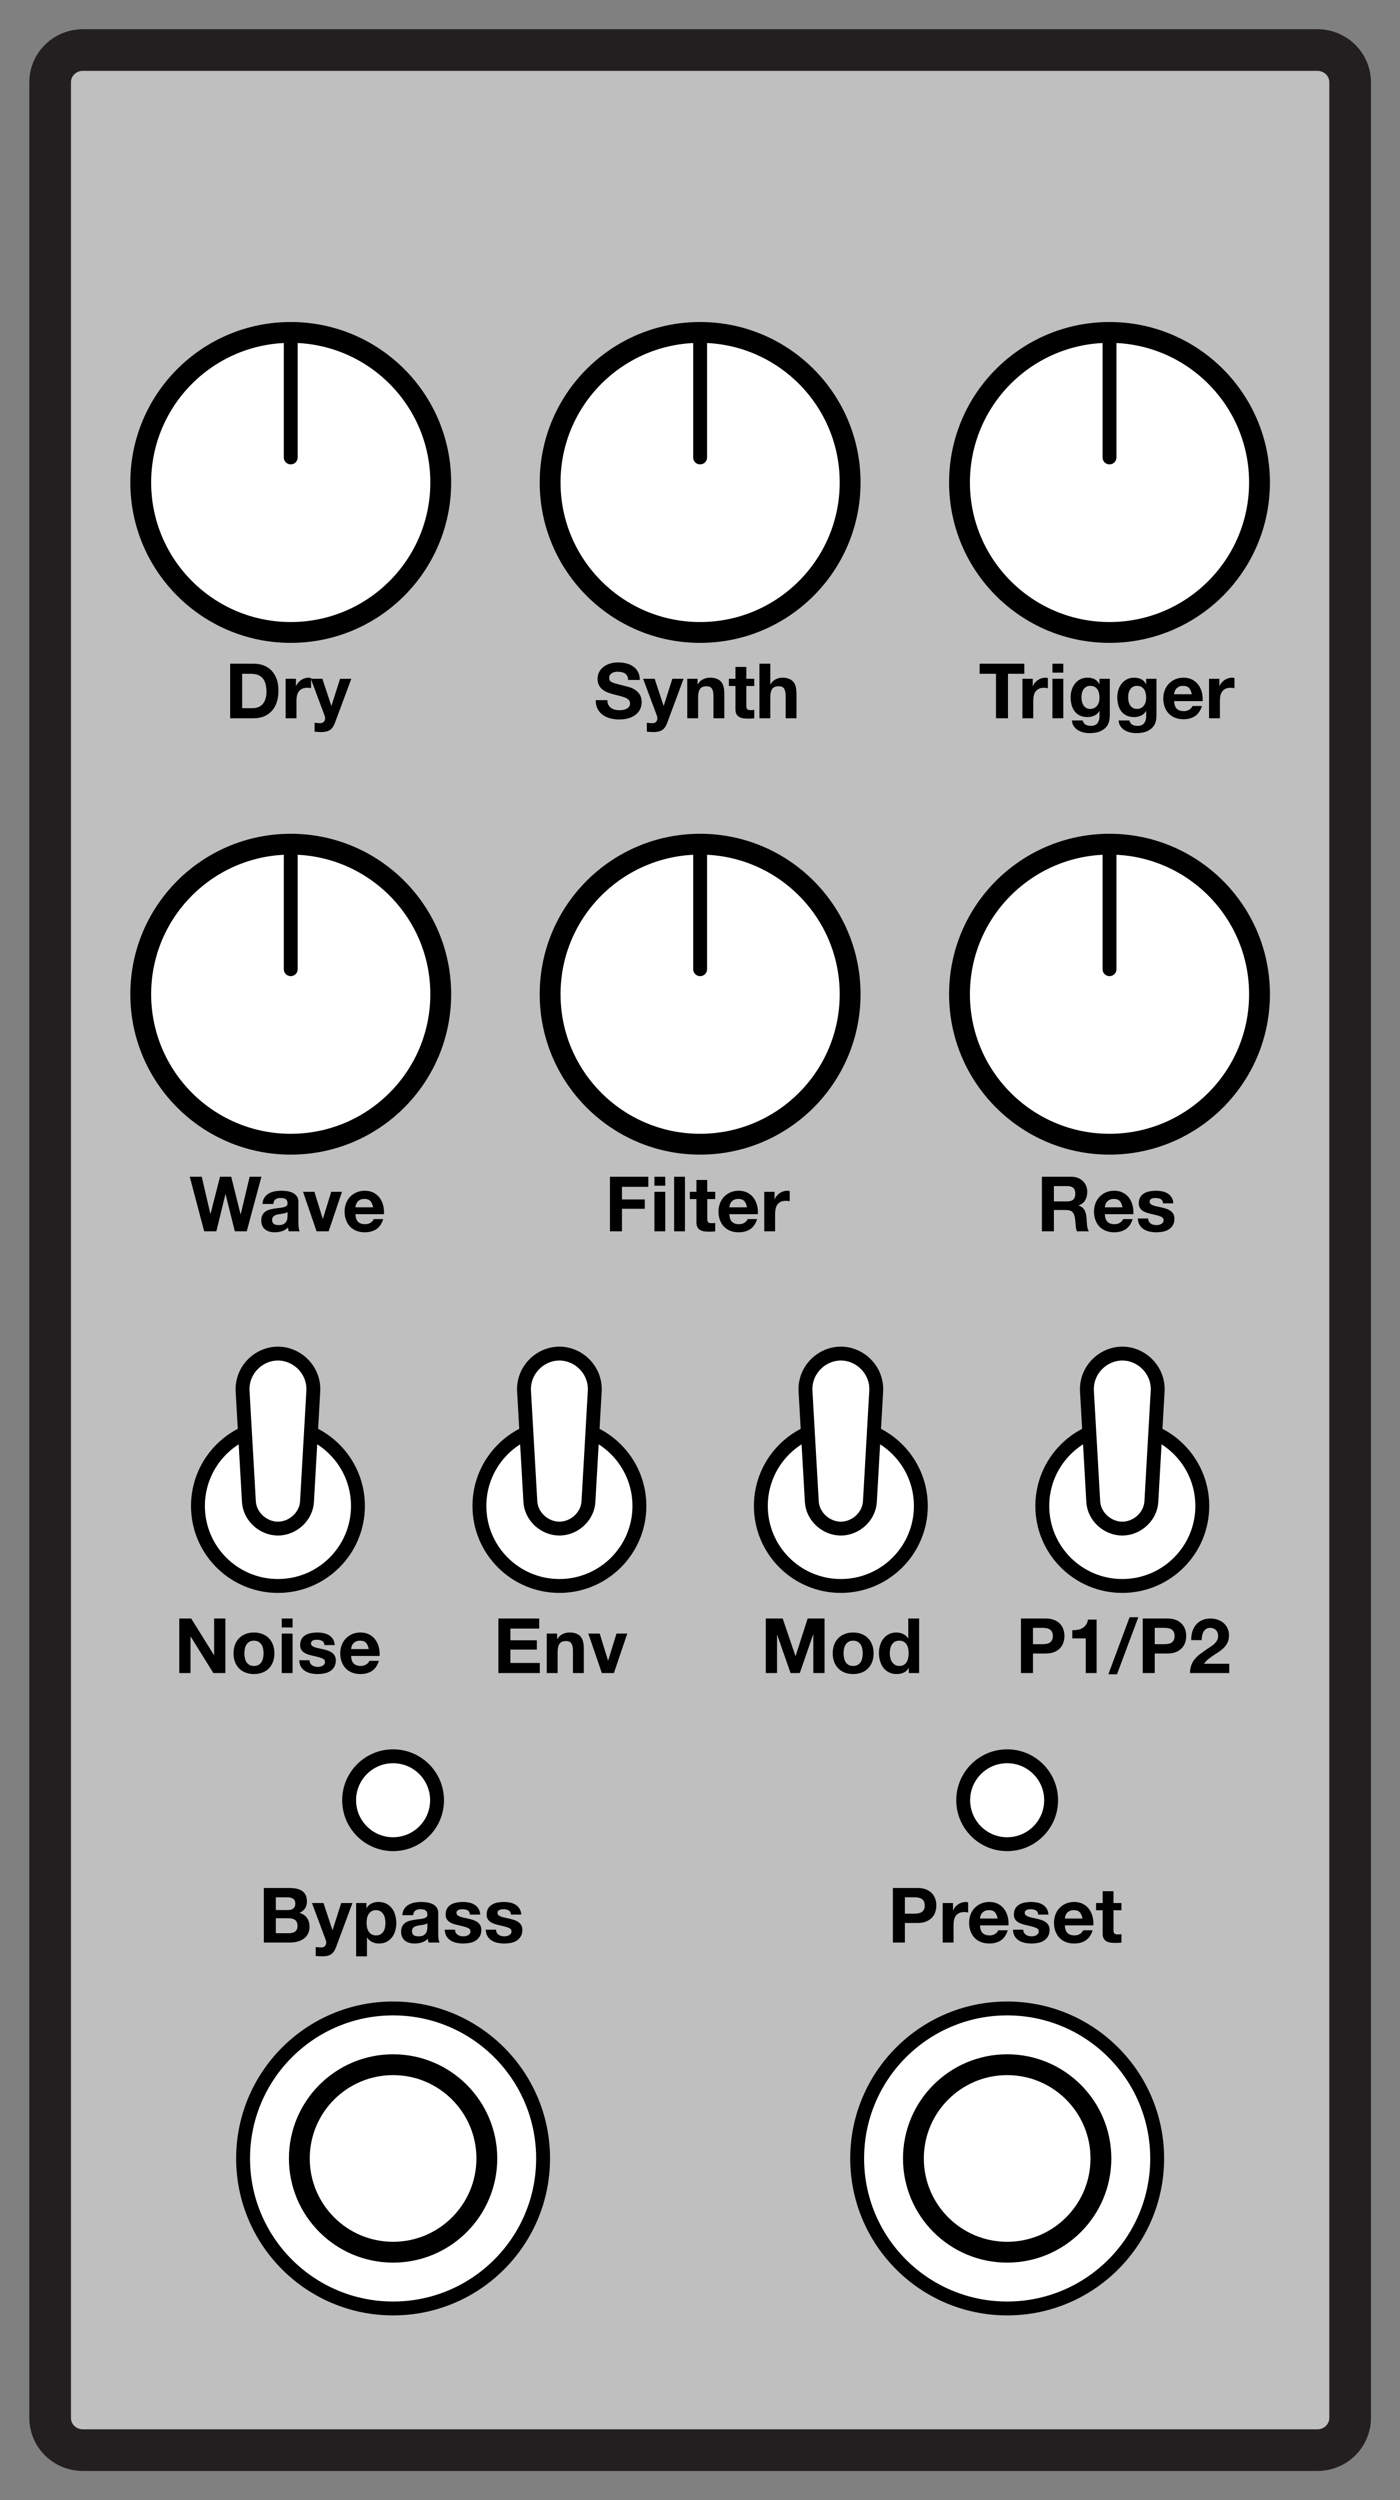 <?xml version="1.0" encoding="UTF-8" standalone="no"?><!DOCTYPE svg PUBLIC "-//W3C//DTD SVG 1.1//EN" "http://www.w3.org/Graphics/SVG/1.1/DTD/svg11.dtd"><svg width="100%" height="100%" viewBox="0 0 840 1500" version="1.1" xmlns="http://www.w3.org/2000/svg" xmlns:xlink="http://www.w3.org/1999/xlink" xml:space="preserve" xmlns:serif="http://www.serif.com/" style="fill-rule:evenodd;clip-rule:evenodd;stroke-miterlimit:10;"><rect x="0" y="0" width="840" height="1500" fill="#808080" stroke="none"/><path id="_125B" serif:id="125B" d="M810.079,1450.7c0,10.66 -8.801,19.304 -19.665,19.304l-740.671,0c-10.868,0 -19.664,-8.644 -19.664,-19.304l0,-1401.38c0,-10.665 8.796,-19.313 19.664,-19.313l740.671,-0c10.864,-0 19.665,8.648 19.665,19.313l0,1401.38Z" style="fill:#bfbfbf;fill-rule:nonzero;stroke:#231f20;stroke-width:25px;"/><g><circle cx="235.854" cy="1294.99" r="90" style="fill:#fff;stroke:#000;stroke-width:8.33px;stroke-linecap:round;stroke-linejoin:round;"/><circle cx="235.854" cy="1294.99" r="56.25" style="fill:#fff;stroke:#000;stroke-width:12.5px;stroke-linecap:round;stroke-linejoin:round;"/></g><g><circle cx="604.298" cy="1294.99" r="90" style="fill:#fff;stroke:#000;stroke-width:8.33px;stroke-linecap:round;stroke-linejoin:round;"/><circle cx="604.298" cy="1294.99" r="56.25" style="fill:#fff;stroke:#000;stroke-width:12.5px;stroke-linecap:round;stroke-linejoin:round;"/></g><g><circle cx="174.446" cy="596.483" r="90" style="fill:#fff;stroke:#000;stroke-width:12.5px;stroke-linecap:round;stroke-linejoin:round;"/><path d="M174.446,581.483l0,-75" style="fill:none;stroke:#000;stroke-width:8.33px;stroke-linecap:round;stroke-linejoin:round;stroke-miterlimit:1.5;"/></g><g><circle cx="420.076" cy="289.446" r="90" style="fill:#fff;stroke:#000;stroke-width:12.5px;stroke-linecap:round;stroke-linejoin:round;"/><path d="M420.076,274.446l-0,-75" style="fill:none;stroke:#000;stroke-width:8.33px;stroke-linecap:round;stroke-linejoin:round;stroke-miterlimit:1.5;"/></g><g><circle cx="420.076" cy="596.483" r="90" style="fill:#fff;stroke:#000;stroke-width:12.5px;stroke-linecap:round;stroke-linejoin:round;"/><path d="M420.076,581.483l-0,-75" style="fill:none;stroke:#000;stroke-width:8.33px;stroke-linecap:round;stroke-linejoin:round;stroke-miterlimit:1.5;"/></g><g><circle cx="665.705" cy="596.483" r="90" style="fill:#fff;stroke:#000;stroke-width:12.5px;stroke-linecap:round;stroke-linejoin:round;"/><path d="M665.705,581.483l-0,-75" style="fill:none;stroke:#000;stroke-width:8.33px;stroke-linecap:round;stroke-linejoin:round;stroke-miterlimit:1.5;"/></g><g><circle cx="174.446" cy="289.446" r="90" style="fill:#fff;stroke:#000;stroke-width:12.5px;stroke-linecap:round;stroke-linejoin:round;"/><path d="M174.446,274.446l0,-75" style="fill:none;stroke:#000;stroke-width:8.33px;stroke-linecap:round;stroke-linejoin:round;stroke-miterlimit:1.5;"/></g><g><circle cx="665.705" cy="289.446" r="90" style="fill:#fff;stroke:#000;stroke-width:12.5px;stroke-linecap:round;stroke-linejoin:round;"/><path d="M665.705,274.446l-0,-75" style="fill:none;stroke:#000;stroke-width:8.33px;stroke-linecap:round;stroke-linejoin:round;stroke-miterlimit:1.5;"/></g><circle cx="235.854" cy="1080.07" r="26.374" style="fill:#fff;stroke:#000;stroke-width:8.33px;stroke-linecap:round;stroke-linejoin:round;"/><circle cx="604.298" cy="1080.07" r="26.374" style="fill:#fff;stroke:#000;stroke-width:8.33px;stroke-linecap:round;stroke-linejoin:round;"/><g><circle cx="335.641" cy="903.519" r="48" style="fill:#fff;stroke:#000;stroke-width:8.33px;stroke-linecap:round;stroke-linejoin:round;"/><path d="M356.85,834.688c-1.263,22.097 -2.526,44.194 -3.788,66.29c-0.503,8.807 -8.448,16.122 -17.421,16.122c-8.974,-0 -16.918,-7.315 -17.422,-16.122c-1.262,-22.096 -2.525,-44.193 -3.788,-66.29c-0.716,-12.543 9.543,-22.588 21.21,-22.588c11.666,-0 21.926,10.045 21.209,22.588Z" style="fill:#fff;stroke:#000;stroke-width:8.33px;stroke-linecap:round;stroke-linejoin:round;stroke-miterlimit:1.5;"/></g><g><circle cx="166.77" cy="903.519" r="48" style="fill:#fff;stroke:#000;stroke-width:8.33px;stroke-linecap:round;stroke-linejoin:round;"/><path d="M187.98,834.688c-1.263,22.097 -2.526,44.194 -3.788,66.29c-0.504,8.807 -8.448,16.122 -17.422,16.122c-8.973,-0 -16.918,-7.315 -17.421,-16.122c-1.263,-22.096 -2.525,-44.193 -3.788,-66.29c-0.717,-12.543 9.543,-22.588 21.209,-22.588c11.667,-0 21.926,10.045 21.21,22.588Z" style="fill:#fff;stroke:#000;stroke-width:8.33px;stroke-linecap:round;stroke-linejoin:round;stroke-miterlimit:1.5;"/></g><g><circle cx="504.511" cy="903.519" r="48" style="fill:#fff;stroke:#000;stroke-width:8.33px;stroke-linecap:round;stroke-linejoin:round;"/><path d="M525.72,834.688c-1.263,22.097 -2.525,44.194 -3.788,66.29c-0.503,8.807 -8.448,16.122 -17.421,16.122c-8.974,-0 -16.918,-7.315 -17.422,-16.122c-1.262,-22.096 -2.525,-44.193 -3.788,-66.29c-0.716,-12.543 9.543,-22.588 21.21,-22.588c11.666,-0 21.926,10.045 21.209,22.588Z" style="fill:#fff;stroke:#000;stroke-width:8.33px;stroke-linecap:round;stroke-linejoin:round;stroke-miterlimit:1.5;"/></g><g><circle cx="673.381" cy="903.519" r="48" style="fill:#fff;stroke:#000;stroke-width:8.33px;stroke-linecap:round;stroke-linejoin:round;"/><path d="M694.59,834.688c-1.263,22.097 -2.525,44.194 -3.788,66.29c-0.503,8.807 -8.448,16.122 -17.421,16.122c-8.973,-0 -16.918,-7.315 -17.421,-16.122c-1.263,-22.096 -2.526,-44.193 -3.788,-66.29c-0.717,-12.543 9.542,-22.588 21.209,-22.588c11.666,-0 21.926,10.045 21.209,22.588Z" style="fill:#fff;stroke:#000;stroke-width:8.33px;stroke-linecap:round;stroke-linejoin:round;stroke-miterlimit:1.5;"/></g><path d="M145.296,424.871l0,-20.625l5.134,-0c1.772,-0 3.261,0.252 4.468,0.756c1.207,0.504 2.177,1.23 2.911,2.177c0.733,0.948 1.26,2.086 1.581,3.415c0.321,1.329 0.481,2.819 0.481,4.469c0,1.802 -0.229,3.33 -0.687,4.583c-0.459,1.253 -1.07,2.269 -1.834,3.048c-0.763,0.779 -1.634,1.337 -2.612,1.673c-0.978,0.336 -1.986,0.504 -3.025,0.504l-6.417,-0Zm-7.196,-26.675l0,32.725l14.117,-0c2.506,-0 4.683,-0.42 6.531,-1.26c1.849,-0.841 3.392,-1.994 4.63,-3.461c1.237,-1.467 2.161,-3.208 2.772,-5.225c0.612,-2.017 0.917,-4.217 0.917,-6.6c0,-2.719 -0.374,-5.087 -1.123,-7.104c-0.748,-2.017 -1.787,-3.697 -3.116,-5.042c-1.33,-1.344 -2.903,-2.352 -4.721,-3.025c-1.818,-0.672 -3.782,-1.008 -5.89,-1.008l-14.117,-0Z" style="fill-rule:nonzero;"/><path d="M171.375,407.225l0,23.696l6.509,-0l-0,-10.679c-0,-1.07 0.107,-2.063 0.321,-2.979c0.214,-0.917 0.573,-1.719 1.077,-2.407c0.504,-0.687 1.168,-1.229 1.993,-1.627c0.825,-0.397 1.834,-0.596 3.025,-0.596c0.398,0 0.81,0.023 1.238,0.069c0.428,0.046 0.794,0.1 1.1,0.161l-0,-6.05c-0.519,-0.153 -0.993,-0.23 -1.421,-0.23c-0.825,0 -1.619,0.123 -2.383,0.367c-0.764,0.245 -1.482,0.588 -2.154,1.031c-0.673,0.443 -1.268,0.978 -1.788,1.605c-0.519,0.626 -0.932,1.306 -1.237,2.039l-0.092,0l-0,-4.4l-6.188,0Z" style="fill-rule:nonzero;"/><path d="M200.892,433.854l9.9,-26.629l-6.737,0l-5.18,16.225l-0.091,0l-5.363,-16.225l-6.921,0l8.296,22.229c0.184,0.459 0.275,0.948 0.275,1.467c0,0.703 -0.206,1.344 -0.618,1.925c-0.413,0.581 -1.047,0.917 -1.903,1.008c-0.641,0.031 -1.283,0.016 -1.925,-0.046c-0.641,-0.061 -1.268,-0.122 -1.879,-0.183l0,5.363c0.673,0.061 1.337,0.114 1.994,0.16c0.657,0.046 1.322,0.069 1.994,0.069c2.23,-0 3.972,-0.413 5.225,-1.238c1.253,-0.825 2.23,-2.2 2.933,-4.125Z" style="fill-rule:nonzero;"/><path d="M148.046,738.737l8.8,-32.725l-7.058,-0l-5.363,22.55l-0.091,-0l-5.592,-22.55l-6.737,-0l-5.684,22.275l-0.091,-0l-5.18,-22.275l-7.195,-0l8.662,32.725l7.288,-0l5.454,-22.275l0.091,-0l5.546,22.275l7.15,-0Z" style="fill-rule:nonzero;"/><path d="M157.488,722.329c0.092,-1.528 0.474,-2.796 1.146,-3.805c0.672,-1.008 1.528,-1.818 2.566,-2.429c1.039,-0.611 2.208,-1.046 3.507,-1.306c1.298,-0.26 2.605,-0.39 3.918,-0.39c1.192,0 2.399,0.084 3.621,0.252c1.223,0.168 2.338,0.497 3.346,0.986c1.008,0.489 1.833,1.169 2.475,2.039c0.642,0.871 0.963,2.025 0.963,3.461l-0,12.329c-0,1.069 0.061,2.093 0.183,3.071c0.122,0.978 0.336,1.711 0.642,2.2l-6.6,-0c-0.123,-0.367 -0.222,-0.741 -0.298,-1.123c-0.077,-0.382 -0.13,-0.772 -0.161,-1.169c-1.039,1.07 -2.261,1.818 -3.666,2.246c-1.406,0.428 -2.842,0.642 -4.309,0.642c-1.13,-0 -2.184,-0.138 -3.162,-0.413c-0.978,-0.275 -1.834,-0.703 -2.567,-1.283c-0.733,-0.581 -1.306,-1.314 -1.719,-2.2c-0.412,-0.886 -0.618,-1.94 -0.618,-3.163c-0,-1.344 0.236,-2.452 0.71,-3.323c0.474,-0.87 1.085,-1.566 1.833,-2.085c0.749,-0.519 1.605,-0.909 2.567,-1.169c0.963,-0.259 1.933,-0.466 2.91,-0.618c0.978,-0.153 1.941,-0.275 2.888,-0.367c0.947,-0.092 1.787,-0.229 2.521,-0.413c0.733,-0.183 1.314,-0.45 1.741,-0.802c0.428,-0.351 0.627,-0.863 0.596,-1.535c0,-0.703 -0.114,-1.261 -0.343,-1.673c-0.23,-0.413 -0.535,-0.733 -0.917,-0.963c-0.382,-0.229 -0.825,-0.382 -1.329,-0.458c-0.504,-0.076 -1.047,-0.114 -1.627,-0.114c-1.284,-0 -2.292,0.275 -3.025,0.825c-0.734,0.55 -1.161,1.466 -1.284,2.75l-6.508,-0Zm15.033,4.812c-0.275,0.244 -0.618,0.435 -1.031,0.573c-0.412,0.137 -0.856,0.252 -1.329,0.344c-0.474,0.091 -0.97,0.168 -1.49,0.229c-0.519,0.061 -1.039,0.137 -1.558,0.229c-0.489,0.092 -0.97,0.214 -1.444,0.367c-0.473,0.152 -0.886,0.359 -1.237,0.618c-0.352,0.26 -0.634,0.589 -0.848,0.986c-0.214,0.397 -0.321,0.901 -0.321,1.512c-0,0.581 0.107,1.07 0.321,1.467c0.214,0.397 0.504,0.71 0.871,0.94c0.366,0.229 0.794,0.389 1.283,0.481c0.489,0.092 0.993,0.137 1.512,0.137c1.284,0 2.277,-0.214 2.98,-0.641c0.702,-0.428 1.222,-0.94 1.558,-1.536c0.336,-0.596 0.542,-1.199 0.619,-1.81c0.076,-0.611 0.114,-1.1 0.114,-1.467l0,-2.429Z" style="fill-rule:nonzero;"/><path d="M197.18,738.737l8.02,-23.696l-6.462,0l-4.996,16.179l-0.092,0l-4.995,-16.179l-6.83,0l8.113,23.696l7.242,-0Z" style="fill-rule:nonzero;"/><path d="M223.855,724.345l-10.588,0c0.031,-0.458 0.13,-0.978 0.298,-1.558c0.168,-0.581 0.458,-1.131 0.871,-1.65c0.412,-0.52 0.962,-0.955 1.65,-1.306c0.687,-0.352 1.551,-0.527 2.589,-0.527c1.589,-0 2.773,0.427 3.553,1.283c0.779,0.855 1.321,2.108 1.627,3.758Zm-10.588,4.125l17.096,0c0.122,-1.833 -0.031,-3.59 -0.458,-5.271c-0.428,-1.68 -1.123,-3.177 -2.086,-4.491c-0.962,-1.314 -2.192,-2.361 -3.689,-3.14c-1.498,-0.779 -3.255,-1.169 -5.271,-1.169c-1.803,0 -3.445,0.321 -4.927,0.963c-1.482,0.642 -2.758,1.52 -3.827,2.635c-1.07,1.116 -1.895,2.437 -2.475,3.965c-0.581,1.528 -0.871,3.178 -0.871,4.95c-0,1.833 0.282,3.514 0.848,5.042c0.565,1.527 1.367,2.841 2.406,3.941c1.039,1.1 2.307,1.948 3.804,2.544c1.497,0.596 3.178,0.894 5.042,0.894c2.689,-0 4.98,-0.611 6.875,-1.834c1.894,-1.222 3.3,-3.254 4.216,-6.095l-5.729,-0c-0.214,0.733 -0.794,1.428 -1.741,2.085c-0.948,0.657 -2.078,0.985 -3.392,0.985c-1.833,0 -3.239,-0.473 -4.217,-1.42c-0.977,-0.948 -1.512,-2.475 -1.604,-4.584Z" style="fill-rule:nonzero;"/><path d="M107.577,971.049l-0,32.725l6.737,-0l0,-21.909l0.092,0l13.612,21.909l7.196,-0l0,-32.725l-6.737,-0l-0,21.954l-0.092,-0l-13.658,-21.954l-7.15,-0Z" style="fill-rule:nonzero;"/><path d="M146.627,991.949c-0,-0.948 0.091,-1.88 0.275,-2.796c0.183,-0.917 0.496,-1.727 0.939,-2.429c0.443,-0.703 1.031,-1.276 1.765,-1.719c0.733,-0.443 1.65,-0.665 2.75,-0.665c1.1,0 2.024,0.222 2.773,0.665c0.748,0.443 1.344,1.016 1.787,1.719c0.443,0.702 0.756,1.512 0.94,2.429c0.183,0.916 0.275,1.848 0.275,2.796c-0,0.947 -0.092,1.871 -0.275,2.772c-0.184,0.902 -0.497,1.712 -0.94,2.43c-0.443,0.718 -1.039,1.291 -1.787,1.718c-0.749,0.428 -1.673,0.642 -2.773,0.642c-1.1,0 -2.017,-0.214 -2.75,-0.642c-0.734,-0.427 -1.322,-1 -1.765,-1.718c-0.443,-0.718 -0.756,-1.528 -0.939,-2.43c-0.184,-0.901 -0.275,-1.825 -0.275,-2.772Zm-6.509,-0c0,1.894 0.291,3.605 0.871,5.133c0.581,1.528 1.406,2.834 2.475,3.919c1.07,1.084 2.353,1.917 3.85,2.498c1.497,0.58 3.178,0.87 5.042,0.87c1.864,0 3.552,-0.29 5.064,-0.87c1.513,-0.581 2.804,-1.414 3.873,-2.498c1.07,-1.085 1.895,-2.391 2.475,-3.919c0.581,-1.528 0.871,-3.239 0.871,-5.133c0,-1.895 -0.29,-3.614 -0.871,-5.157c-0.58,-1.543 -1.405,-2.857 -2.475,-3.941c-1.069,-1.085 -2.36,-1.925 -3.873,-2.521c-1.512,-0.596 -3.2,-0.894 -5.064,-0.894c-1.864,0 -3.545,0.298 -5.042,0.894c-1.497,0.596 -2.78,1.436 -3.85,2.521c-1.069,1.084 -1.894,2.398 -2.475,3.941c-0.58,1.543 -0.871,3.262 -0.871,5.157Z" style="fill-rule:nonzero;"/><path d="M175.547,976.411l0,-5.362l-6.508,-0l0,5.362l6.508,0Zm-6.508,3.667l0,23.696l6.508,-0l0,-23.696l-6.508,-0Z" style="fill-rule:nonzero;"/><path d="M185.722,996.074l-6.187,-0c0.061,1.588 0.42,2.91 1.077,3.964c0.657,1.054 1.497,1.902 2.521,2.544c1.023,0.642 2.192,1.1 3.506,1.375c1.314,0.275 2.658,0.412 4.033,0.412c1.345,0 2.666,-0.129 3.965,-0.389c1.299,-0.26 2.452,-0.711 3.46,-1.352c1.009,-0.642 1.826,-1.49 2.453,-2.544c0.626,-1.054 0.939,-2.36 0.939,-3.919c0,-1.1 -0.214,-2.024 -0.642,-2.773c-0.427,-0.748 -0.993,-1.375 -1.695,-1.879c-0.703,-0.504 -1.505,-0.909 -2.407,-1.214c-0.901,-0.306 -1.825,-0.566 -2.773,-0.78c-0.916,-0.214 -1.818,-0.412 -2.704,-0.595c-0.886,-0.184 -1.673,-0.39 -2.36,-0.619c-0.688,-0.229 -1.245,-0.527 -1.673,-0.894c-0.428,-0.367 -0.642,-0.84 -0.642,-1.421c0,-0.489 0.123,-0.878 0.367,-1.169c0.244,-0.29 0.542,-0.511 0.894,-0.664c0.351,-0.153 0.741,-0.252 1.168,-0.298c0.428,-0.046 0.825,-0.069 1.192,-0.069c1.161,0 2.17,0.222 3.025,0.665c0.856,0.443 1.329,1.291 1.421,2.544l6.187,-0c-0.122,-1.467 -0.496,-2.682 -1.122,-3.644c-0.627,-0.963 -1.414,-1.734 -2.361,-2.315c-0.947,-0.58 -2.024,-0.993 -3.231,-1.237c-1.207,-0.245 -2.452,-0.367 -3.736,-0.367c-1.283,0 -2.536,0.115 -3.758,0.344c-1.222,0.229 -2.322,0.626 -3.3,1.191c-0.978,0.566 -1.764,1.337 -2.36,2.315c-0.596,0.978 -0.894,2.231 -0.894,3.758c-0,1.039 0.214,1.918 0.642,2.636c0.427,0.718 0.993,1.314 1.695,1.787c0.703,0.474 1.505,0.856 2.407,1.146c0.901,0.29 1.825,0.542 2.773,0.756c2.322,0.489 4.132,0.978 5.431,1.467c1.298,0.489 1.948,1.222 1.948,2.2c-0,0.581 -0.138,1.062 -0.413,1.444c-0.275,0.382 -0.618,0.687 -1.031,0.916c-0.412,0.23 -0.871,0.398 -1.375,0.505c-0.504,0.107 -0.985,0.16 -1.444,0.16c-0.641,0 -1.26,-0.076 -1.856,-0.229c-0.596,-0.153 -1.123,-0.39 -1.581,-0.711c-0.459,-0.32 -0.833,-0.733 -1.123,-1.237c-0.29,-0.504 -0.436,-1.108 -0.436,-1.81Z" style="fill-rule:nonzero;"/><path d="M221.243,989.382l-10.587,-0c0.03,-0.458 0.13,-0.978 0.298,-1.558c0.168,-0.581 0.458,-1.131 0.871,-1.65c0.412,-0.52 0.962,-0.955 1.65,-1.307c0.687,-0.351 1.55,-0.527 2.589,-0.527c1.589,0 2.773,0.428 3.552,1.284c0.779,0.855 1.322,2.108 1.627,3.758Zm-10.587,4.125l17.096,-0c0.122,-1.833 -0.031,-3.59 -0.459,-5.271c-0.427,-1.681 -1.123,-3.178 -2.085,-4.492c-0.963,-1.314 -2.192,-2.36 -3.69,-3.139c-1.497,-0.779 -3.254,-1.169 -5.271,-1.169c-1.802,0 -3.445,0.321 -4.927,0.963c-1.482,0.641 -2.757,1.52 -3.827,2.635c-1.069,1.115 -1.894,2.437 -2.475,3.965c-0.58,1.527 -0.871,3.177 -0.871,4.95c0,1.833 0.283,3.513 0.848,5.041c0.566,1.528 1.368,2.842 2.407,3.942c1.039,1.1 2.307,1.948 3.804,2.544c1.497,0.595 3.178,0.893 5.041,0.893c2.689,0 4.981,-0.611 6.875,-1.833c1.895,-1.222 3.3,-3.254 4.217,-6.096l-5.729,0c-0.214,0.734 -0.794,1.429 -1.742,2.086c-0.947,0.657 -2.077,0.985 -3.391,0.985c-1.834,0 -3.239,-0.474 -4.217,-1.421c-0.978,-0.947 -1.513,-2.475 -1.604,-4.583Z" style="fill-rule:nonzero;"/><path d="M165.499,1145.97l0,-7.654l6.738,-0c0.642,-0 1.26,0.053 1.856,0.16c0.596,0.107 1.123,0.298 1.581,0.573c0.459,0.275 0.825,0.657 1.1,1.146c0.275,0.489 0.413,1.115 0.413,1.879c-0,1.375 -0.413,2.368 -1.238,2.979c-0.825,0.612 -1.879,0.917 -3.162,0.917l-7.288,0Zm-7.195,-13.246l-0,32.725l15.858,0c1.467,0 2.895,-0.183 4.285,-0.55c1.391,-0.366 2.628,-0.932 3.713,-1.696c1.085,-0.763 1.948,-1.749 2.589,-2.956c0.642,-1.207 0.963,-2.635 0.963,-4.285c-0,-2.047 -0.497,-3.797 -1.49,-5.248c-0.993,-1.452 -2.498,-2.467 -4.514,-3.048c1.466,-0.703 2.574,-1.604 3.323,-2.704c0.748,-1.1 1.123,-2.475 1.123,-4.125c-0,-1.528 -0.252,-2.811 -0.757,-3.85c-0.504,-1.039 -1.214,-1.872 -2.131,-2.498c-0.917,-0.627 -2.017,-1.077 -3.3,-1.352c-1.283,-0.275 -2.704,-0.413 -4.262,-0.413l-15.4,0Zm7.195,27.134l0,-8.984l7.838,0c1.558,0 2.811,0.359 3.758,1.077c0.948,0.718 1.421,1.918 1.421,3.598c0,0.856 -0.145,1.559 -0.435,2.109c-0.291,0.55 -0.68,0.985 -1.169,1.306c-0.489,0.321 -1.054,0.55 -1.696,0.687c-0.642,0.138 -1.314,0.207 -2.017,0.207l-7.7,-0Z" style="fill-rule:nonzero;"/><path d="M201.57,1168.38l9.9,-26.63l-6.737,0l-5.179,16.225l-0.092,0l-5.363,-16.225l-6.92,0l8.295,22.23c0.184,0.458 0.275,0.947 0.275,1.466c0,0.703 -0.206,1.345 -0.618,1.925c-0.413,0.581 -1.047,0.917 -1.902,1.009c-0.642,0.03 -1.284,0.015 -1.925,-0.046c-0.642,-0.061 -1.268,-0.122 -1.88,-0.184l0,5.363c0.673,0.061 1.337,0.115 1.994,0.16c0.657,0.046 1.322,0.069 1.994,0.069c2.231,0 3.972,-0.412 5.225,-1.237c1.253,-0.825 2.231,-2.2 2.933,-4.125Z" style="fill-rule:nonzero;"/><path d="M225.633,1161.18c-1.039,-0 -1.925,-0.214 -2.659,-0.642c-0.733,-0.428 -1.321,-0.985 -1.764,-1.673c-0.443,-0.687 -0.764,-1.489 -0.963,-2.406c-0.198,-0.917 -0.298,-1.849 -0.298,-2.796c0,-0.978 0.092,-1.925 0.275,-2.842c0.184,-0.916 0.497,-1.726 0.94,-2.429c0.443,-0.702 1.024,-1.275 1.742,-1.718c0.718,-0.444 1.612,-0.665 2.681,-0.665c1.039,-0 1.917,0.221 2.635,0.665c0.718,0.443 1.307,1.023 1.765,1.741c0.458,0.718 0.787,1.536 0.985,2.452c0.199,0.917 0.298,1.849 0.298,2.796c0,0.947 -0.091,1.879 -0.275,2.796c-0.183,0.917 -0.496,1.719 -0.939,2.406c-0.443,0.688 -1.024,1.245 -1.742,1.673c-0.718,0.428 -1.612,0.642 -2.681,0.642Zm-11.963,-19.434l0,31.992l6.509,0l-0,-11.229l0.091,-0c0.795,1.161 1.811,2.04 3.048,2.635c1.238,0.596 2.59,0.894 4.056,0.894c1.742,0 3.262,-0.336 4.561,-1.008c1.298,-0.672 2.383,-1.574 3.254,-2.704c0.871,-1.131 1.52,-2.43 1.948,-3.896c0.428,-1.467 0.642,-2.995 0.642,-4.584c-0,-1.68 -0.214,-3.292 -0.642,-4.835c-0.428,-1.543 -1.085,-2.895 -1.971,-4.056c-0.886,-1.161 -2.001,-2.093 -3.346,-2.796c-1.344,-0.703 -2.948,-1.054 -4.812,-1.054c-1.467,-0 -2.811,0.29 -4.034,0.871c-1.222,0.58 -2.23,1.512 -3.025,2.795l-0.091,0l-0,-3.025l-6.188,0Z" style="fill-rule:nonzero;"/><path d="M241.399,1149.04c0.092,-1.528 0.474,-2.796 1.146,-3.804c0.673,-1.009 1.528,-1.818 2.567,-2.429c1.039,-0.611 2.208,-1.047 3.506,-1.307c1.299,-0.259 2.605,-0.389 3.919,-0.389c1.192,-0 2.399,0.084 3.621,0.252c1.222,0.168 2.337,0.496 3.346,0.985c1.008,0.489 1.833,1.169 2.475,2.04c0.641,0.871 0.962,2.024 0.962,3.46l0,12.329c0,1.07 0.061,2.094 0.183,3.071c0.123,0.978 0.337,1.711 0.642,2.2l-6.6,0c-0.122,-0.366 -0.221,-0.741 -0.298,-1.123c-0.076,-0.382 -0.13,-0.771 -0.16,-1.168c-1.039,1.069 -2.261,1.818 -3.667,2.245c-1.405,0.428 -2.842,0.642 -4.308,0.642c-1.131,0 -2.185,-0.137 -3.163,-0.412c-0.977,-0.275 -1.833,-0.703 -2.566,-1.284c-0.734,-0.58 -1.307,-1.314 -1.719,-2.2c-0.413,-0.886 -0.619,-1.94 -0.619,-3.162c0,-1.345 0.237,-2.452 0.711,-3.323c0.473,-0.871 1.084,-1.566 1.833,-2.086c0.748,-0.519 1.604,-0.909 2.567,-1.168c0.962,-0.26 1.932,-0.466 2.91,-0.619c0.978,-0.153 1.94,-0.275 2.887,-0.367c0.948,-0.091 1.788,-0.229 2.521,-0.412c0.734,-0.184 1.314,-0.451 1.742,-0.802c0.428,-0.352 0.626,-0.863 0.596,-1.536c-0,-0.702 -0.115,-1.26 -0.344,-1.673c-0.229,-0.412 -0.535,-0.733 -0.917,-0.962c-0.382,-0.229 -0.825,-0.382 -1.329,-0.458c-0.504,-0.077 -1.046,-0.115 -1.627,-0.115c-1.283,-0 -2.292,0.275 -3.025,0.825c-0.733,0.55 -1.161,1.467 -1.283,2.75l-6.509,-0Zm15.034,4.812c-0.275,0.245 -0.619,0.436 -1.031,0.573c-0.413,0.138 -0.856,0.252 -1.33,0.344c-0.473,0.092 -0.97,0.168 -1.489,0.229c-0.52,0.061 -1.039,0.138 -1.559,0.229c-0.488,0.092 -0.97,0.214 -1.443,0.367c-0.474,0.153 -0.886,0.359 -1.238,0.619c-0.351,0.26 -0.634,0.588 -0.848,0.985c-0.214,0.398 -0.321,0.902 -0.321,1.513c0,0.58 0.107,1.069 0.321,1.466c0.214,0.398 0.504,0.711 0.871,0.94c0.367,0.229 0.795,0.39 1.283,0.481c0.489,0.092 0.994,0.138 1.513,0.138c1.283,-0 2.276,-0.214 2.979,-0.642c0.703,-0.428 1.222,-0.939 1.558,-1.535c0.337,-0.596 0.543,-1.2 0.619,-1.811c0.077,-0.611 0.115,-1.1 0.115,-1.466l-0,-2.43Z" style="fill-rule:nonzero;"/><path d="M273.024,1157.75l-6.187,0c0.061,1.589 0.42,2.911 1.077,3.965c0.657,1.054 1.497,1.902 2.521,2.544c1.023,0.641 2.192,1.1 3.506,1.375c1.314,0.275 2.658,0.412 4.033,0.412c1.345,0 2.666,-0.13 3.965,-0.389c1.299,-0.26 2.452,-0.711 3.46,-1.353c1.009,-0.641 1.826,-1.489 2.453,-2.543c0.626,-1.054 0.939,-2.361 0.939,-3.919c0,-1.1 -0.214,-2.024 -0.642,-2.773c-0.427,-0.749 -0.993,-1.375 -1.695,-1.879c-0.703,-0.504 -1.505,-0.909 -2.407,-1.215c-0.901,-0.305 -1.825,-0.565 -2.773,-0.779c-0.916,-0.214 -1.818,-0.412 -2.704,-0.596c-0.886,-0.183 -1.673,-0.389 -2.36,-0.618c-0.688,-0.23 -1.245,-0.528 -1.673,-0.894c-0.428,-0.367 -0.642,-0.84 -0.642,-1.421c0,-0.489 0.123,-0.879 0.367,-1.169c0.244,-0.29 0.542,-0.512 0.894,-0.664c0.351,-0.153 0.741,-0.252 1.168,-0.298c0.428,-0.046 0.825,-0.069 1.192,-0.069c1.161,-0 2.17,0.221 3.025,0.665c0.856,0.443 1.329,1.291 1.421,2.543l6.187,0c-0.122,-1.466 -0.496,-2.681 -1.122,-3.643c-0.627,-0.963 -1.414,-1.734 -2.361,-2.315c-0.947,-0.581 -2.024,-0.993 -3.231,-1.238c-1.207,-0.244 -2.452,-0.366 -3.736,-0.366c-1.283,-0 -2.536,0.114 -3.758,0.344c-1.222,0.229 -2.322,0.626 -3.3,1.191c-0.978,0.565 -1.764,1.337 -2.36,2.315c-0.596,0.978 -0.894,2.23 -0.894,3.758c-0,1.039 0.214,1.917 0.642,2.636c0.427,0.718 0.993,1.313 1.695,1.787c0.703,0.474 1.505,0.856 2.407,1.146c0.901,0.29 1.825,0.542 2.773,0.756c2.322,0.489 4.132,0.978 5.431,1.467c1.298,0.489 1.948,1.222 1.948,2.2c-0,0.58 -0.138,1.062 -0.413,1.444c-0.275,0.381 -0.618,0.687 -1.031,0.916c-0.412,0.229 -0.871,0.397 -1.375,0.504c-0.504,0.107 -0.985,0.161 -1.444,0.161c-0.641,-0 -1.26,-0.077 -1.856,-0.229c-0.596,-0.153 -1.123,-0.39 -1.581,-0.711c-0.459,-0.321 -0.833,-0.733 -1.123,-1.237c-0.29,-0.504 -0.436,-1.108 -0.436,-1.811Z" style="fill-rule:nonzero;"/><path d="M297.637,1157.75l-6.188,0c0.062,1.589 0.421,2.911 1.078,3.965c0.656,1.054 1.497,1.902 2.52,2.544c1.024,0.641 2.193,1.1 3.507,1.375c1.314,0.275 2.658,0.412 4.033,0.412c1.344,0 2.666,-0.13 3.965,-0.389c1.298,-0.26 2.452,-0.711 3.46,-1.353c1.008,-0.641 1.826,-1.489 2.452,-2.543c0.626,-1.054 0.94,-2.361 0.94,-3.919c-0,-1.1 -0.214,-2.024 -0.642,-2.773c-0.428,-0.749 -0.993,-1.375 -1.696,-1.879c-0.703,-0.504 -1.505,-0.909 -2.406,-1.215c-0.902,-0.305 -1.826,-0.565 -2.773,-0.779c-0.917,-0.214 -1.818,-0.412 -2.704,-0.596c-0.886,-0.183 -1.673,-0.389 -2.361,-0.618c-0.687,-0.23 -1.245,-0.528 -1.673,-0.894c-0.427,-0.367 -0.641,-0.84 -0.641,-1.421c-0,-0.489 0.122,-0.879 0.366,-1.169c0.245,-0.29 0.543,-0.512 0.894,-0.664c0.352,-0.153 0.741,-0.252 1.169,-0.298c0.428,-0.046 0.825,-0.069 1.192,-0.069c1.161,-0 2.169,0.221 3.025,0.665c0.855,0.443 1.329,1.291 1.42,2.543l6.188,0c-0.122,-1.466 -0.497,-2.681 -1.123,-3.643c-0.626,-0.963 -1.413,-1.734 -2.36,-2.315c-0.948,-0.581 -2.025,-0.993 -3.232,-1.238c-1.207,-0.244 -2.452,-0.366 -3.735,-0.366c-1.283,-0 -2.536,0.114 -3.758,0.344c-1.223,0.229 -2.323,0.626 -3.3,1.191c-0.978,0.565 -1.765,1.337 -2.361,2.315c-0.596,0.978 -0.894,2.23 -0.894,3.758c0,1.039 0.214,1.917 0.642,2.636c0.428,0.718 0.993,1.313 1.696,1.787c0.703,0.474 1.505,0.856 2.406,1.146c0.902,0.29 1.826,0.542 2.773,0.756c2.322,0.489 4.133,0.978 5.431,1.467c1.299,0.489 1.948,1.222 1.948,2.2c0,0.58 -0.137,1.062 -0.412,1.444c-0.275,0.381 -0.619,0.687 -1.031,0.916c-0.413,0.229 -0.871,0.397 -1.375,0.504c-0.505,0.107 -0.986,0.161 -1.444,0.161c-0.642,-0 -1.261,-0.077 -1.856,-0.229c-0.596,-0.153 -1.123,-0.39 -1.582,-0.711c-0.458,-0.321 -0.832,-0.733 -1.123,-1.237c-0.29,-0.504 -0.435,-1.108 -0.435,-1.811Z" style="fill-rule:nonzero;"/><path d="M542.927,1148.12l-0,-9.808l5.591,-0c0.825,-0 1.62,0.061 2.384,0.183c0.764,0.123 1.436,0.359 2.016,0.711c0.581,0.351 1.047,0.848 1.398,1.489c0.352,0.642 0.527,1.482 0.527,2.521c0,1.039 -0.175,1.879 -0.527,2.521c-0.351,0.642 -0.817,1.138 -1.398,1.49c-0.58,0.351 -1.252,0.588 -2.016,0.71c-0.764,0.122 -1.559,0.183 -2.384,0.183l-5.591,0Zm-7.196,-15.4l-0,32.725l7.196,0l-0,-11.733l7.562,-0c2.048,-0 3.789,-0.298 5.225,-0.894c1.436,-0.596 2.605,-1.382 3.507,-2.36c0.901,-0.978 1.558,-2.101 1.97,-3.369c0.413,-1.268 0.619,-2.559 0.619,-3.873c0,-1.344 -0.206,-2.643 -0.619,-3.896c-0.412,-1.252 -1.069,-2.368 -1.97,-3.346c-0.902,-0.977 -2.071,-1.764 -3.507,-2.36c-1.436,-0.596 -3.177,-0.894 -5.225,-0.894l-14.758,0Z" style="fill-rule:nonzero;"/><path d="M565.614,1141.75l0,23.696l6.509,0l-0,-10.679c-0,-1.069 0.107,-2.062 0.32,-2.979c0.214,-0.917 0.573,-1.719 1.078,-2.406c0.504,-0.688 1.168,-1.23 1.993,-1.627c0.825,-0.398 1.834,-0.596 3.025,-0.596c0.398,-0 0.81,0.023 1.238,0.069c0.428,0.045 0.794,0.099 1.1,0.16l-0,-6.05c-0.52,-0.153 -0.993,-0.229 -1.421,-0.229c-0.825,-0 -1.619,0.122 -2.383,0.366c-0.764,0.245 -1.482,0.589 -2.155,1.032c-0.672,0.443 -1.268,0.977 -1.787,1.604c-0.519,0.626 -0.932,1.306 -1.238,2.039l-0.091,0l-0,-4.4l-6.188,0Z" style="fill-rule:nonzero;"/><path d="M598.568,1151.05l-10.587,-0c0.031,-0.459 0.13,-0.978 0.298,-1.559c0.168,-0.58 0.458,-1.13 0.871,-1.65c0.412,-0.519 0.962,-0.955 1.65,-1.306c0.687,-0.351 1.55,-0.527 2.589,-0.527c1.589,-0 2.773,0.428 3.552,1.283c0.78,0.856 1.322,2.109 1.627,3.759Zm-10.587,4.125l17.096,-0c0.122,-1.834 -0.031,-3.591 -0.459,-5.271c-0.427,-1.681 -1.122,-3.178 -2.085,-4.492c-0.962,-1.314 -2.192,-2.36 -3.69,-3.139c-1.497,-0.78 -3.254,-1.169 -5.27,-1.169c-1.803,-0 -3.446,0.321 -4.927,0.962c-1.482,0.642 -2.758,1.52 -3.828,2.636c-1.069,1.115 -1.894,2.437 -2.475,3.964c-0.58,1.528 -0.87,3.178 -0.87,4.95c-0,1.834 0.282,3.514 0.848,5.042c0.565,1.528 1.367,2.842 2.406,3.942c1.039,1.1 2.307,1.948 3.804,2.543c1.497,0.596 3.178,0.894 5.042,0.894c2.689,0 4.98,-0.611 6.875,-1.833c1.894,-1.222 3.3,-3.254 4.216,-6.096l-5.729,-0c-0.214,0.733 -0.794,1.428 -1.742,2.085c-0.947,0.657 -2.077,0.986 -3.391,0.986c-1.834,-0 -3.239,-0.474 -4.217,-1.421c-0.978,-0.947 -1.512,-2.475 -1.604,-4.583Z" style="fill-rule:nonzero;"/><path d="M613.968,1157.75l-6.187,0c0.061,1.589 0.42,2.911 1.077,3.965c0.657,1.054 1.497,1.902 2.521,2.544c1.023,0.641 2.192,1.1 3.506,1.375c1.314,0.275 2.658,0.412 4.033,0.412c1.345,0 2.666,-0.13 3.965,-0.389c1.299,-0.26 2.452,-0.711 3.46,-1.353c1.009,-0.641 1.826,-1.489 2.453,-2.543c0.626,-1.054 0.939,-2.361 0.939,-3.919c0,-1.1 -0.214,-2.024 -0.642,-2.773c-0.427,-0.749 -0.993,-1.375 -1.695,-1.879c-0.703,-0.504 -1.505,-0.909 -2.407,-1.215c-0.901,-0.305 -1.825,-0.565 -2.773,-0.779c-0.916,-0.214 -1.818,-0.412 -2.704,-0.596c-0.886,-0.183 -1.673,-0.389 -2.36,-0.618c-0.688,-0.23 -1.245,-0.528 -1.673,-0.894c-0.428,-0.367 -0.642,-0.84 -0.642,-1.421c0,-0.489 0.123,-0.879 0.367,-1.169c0.244,-0.29 0.542,-0.512 0.894,-0.664c0.351,-0.153 0.741,-0.252 1.168,-0.298c0.428,-0.046 0.825,-0.069 1.192,-0.069c1.161,-0 2.17,0.221 3.025,0.665c0.856,0.443 1.329,1.291 1.421,2.543l6.187,0c-0.122,-1.466 -0.496,-2.681 -1.122,-3.643c-0.627,-0.963 -1.414,-1.734 -2.361,-2.315c-0.947,-0.581 -2.024,-0.993 -3.231,-1.238c-1.207,-0.244 -2.452,-0.366 -3.736,-0.366c-1.283,-0 -2.536,0.114 -3.758,0.344c-1.222,0.229 -2.322,0.626 -3.3,1.191c-0.978,0.565 -1.764,1.337 -2.36,2.315c-0.596,0.978 -0.894,2.23 -0.894,3.758c-0,1.039 0.214,1.917 0.642,2.636c0.427,0.718 0.993,1.313 1.695,1.787c0.703,0.474 1.505,0.856 2.407,1.146c0.901,0.29 1.825,0.542 2.773,0.756c2.322,0.489 4.132,0.978 5.431,1.467c1.298,0.489 1.948,1.222 1.948,2.2c-0,0.58 -0.138,1.062 -0.413,1.444c-0.275,0.381 -0.618,0.687 -1.031,0.916c-0.412,0.229 -0.871,0.397 -1.375,0.504c-0.504,0.107 -0.985,0.161 -1.444,0.161c-0.641,-0 -1.26,-0.077 -1.856,-0.229c-0.596,-0.153 -1.123,-0.39 -1.581,-0.711c-0.459,-0.321 -0.833,-0.733 -1.123,-1.237c-0.29,-0.504 -0.436,-1.108 -0.436,-1.811Z" style="fill-rule:nonzero;"/><path d="M649.489,1151.05l-10.587,-0c0.03,-0.459 0.13,-0.978 0.298,-1.559c0.168,-0.58 0.458,-1.13 0.871,-1.65c0.412,-0.519 0.962,-0.955 1.65,-1.306c0.687,-0.351 1.55,-0.527 2.589,-0.527c1.589,-0 2.773,0.428 3.552,1.283c0.779,0.856 1.322,2.109 1.627,3.759Zm-10.587,4.125l17.096,-0c0.122,-1.834 -0.031,-3.591 -0.459,-5.271c-0.427,-1.681 -1.123,-3.178 -2.085,-4.492c-0.963,-1.314 -2.192,-2.36 -3.69,-3.139c-1.497,-0.78 -3.254,-1.169 -5.271,-1.169c-1.802,-0 -3.445,0.321 -4.927,0.962c-1.482,0.642 -2.757,1.52 -3.827,2.636c-1.069,1.115 -1.894,2.437 -2.475,3.964c-0.58,1.528 -0.871,3.178 -0.871,4.95c0,1.834 0.283,3.514 0.848,5.042c0.566,1.528 1.368,2.842 2.407,3.942c1.039,1.1 2.307,1.948 3.804,2.543c1.497,0.596 3.178,0.894 5.041,0.894c2.689,0 4.981,-0.611 6.875,-1.833c1.895,-1.222 3.3,-3.254 4.217,-6.096l-5.729,-0c-0.214,0.733 -0.794,1.428 -1.742,2.085c-0.947,0.657 -2.077,0.986 -3.391,0.986c-1.834,-0 -3.239,-0.474 -4.217,-1.421c-0.978,-0.947 -1.513,-2.475 -1.604,-4.583Z" style="fill-rule:nonzero;"/><path d="M668.098,1141.75l-0,-7.104l-6.509,0l0,7.104l-3.941,0l-0,4.355l3.941,-0l0,13.979c0,1.191 0.199,2.154 0.596,2.887c0.397,0.734 0.94,1.299 1.627,1.696c0.688,0.397 1.482,0.665 2.384,0.802c0.901,0.138 1.856,0.206 2.864,0.206c0.642,0 1.299,-0.015 1.971,-0.045c0.672,-0.031 1.283,-0.092 1.833,-0.184l0,-5.041c-0.305,0.061 -0.626,0.107 -0.962,0.137c-0.336,0.031 -0.688,0.046 -1.054,0.046c-1.1,-0 -1.834,-0.183 -2.2,-0.55c-0.367,-0.367 -0.55,-1.1 -0.55,-2.2l-0,-11.733l4.766,-0l0,-4.355l-4.766,0Z" style="fill-rule:nonzero;"/><path d="M299.045,971.049l0,32.725l24.842,-0l-0,-6.05l-17.646,-0l0,-8.021l15.858,-0l0,-5.592l-15.858,0l0,-7.012l17.279,-0l0,-6.05l-24.475,-0Z" style="fill-rule:nonzero;"/><path d="M328.058,980.078l-0,23.696l6.508,-0l0,-12.421c0,-2.414 0.397,-4.148 1.192,-5.202c0.794,-1.055 2.077,-1.582 3.85,-1.582c1.558,0 2.643,0.482 3.254,1.444c0.611,0.963 0.917,2.422 0.917,4.377l-0,13.384l6.508,-0l-0,-14.575c-0,-1.467 -0.13,-2.804 -0.39,-4.011c-0.259,-1.207 -0.71,-2.23 -1.352,-3.071c-0.641,-0.84 -1.52,-1.497 -2.635,-1.971c-1.116,-0.473 -2.544,-0.71 -4.286,-0.71c-1.375,0 -2.719,0.313 -4.033,0.94c-1.314,0.626 -2.383,1.627 -3.208,3.002l-0.138,-0l0,-3.3l-6.187,-0Z" style="fill-rule:nonzero;"/><path d="M368.345,1003.77l8.021,-23.696l-6.462,-0l-4.996,16.179l-0.092,-0l-4.996,-16.179l-6.829,-0l8.113,23.696l7.241,-0Z" style="fill-rule:nonzero;"/><path d="M459.482,971.049l0,32.725l6.738,-0l-0,-22.963l0.091,0l8.021,22.963l5.546,-0l8.021,-23.192l0.091,-0l0,23.192l6.738,-0l-0,-32.725l-10.129,-0l-7.242,22.504l-0.092,-0l-7.654,-22.504l-10.129,-0Z" style="fill-rule:nonzero;"/><path d="M506.14,991.949c0,-0.948 0.092,-1.88 0.275,-2.796c0.184,-0.917 0.497,-1.727 0.94,-2.429c0.443,-0.703 1.031,-1.276 1.765,-1.719c0.733,-0.443 1.65,-0.665 2.75,-0.665c1.1,0 2.024,0.222 2.772,0.665c0.749,0.443 1.345,1.016 1.788,1.719c0.443,0.702 0.756,1.512 0.94,2.429c0.183,0.916 0.275,1.848 0.275,2.796c-0,0.947 -0.092,1.871 -0.275,2.772c-0.184,0.902 -0.497,1.712 -0.94,2.43c-0.443,0.718 -1.039,1.291 -1.788,1.718c-0.748,0.428 -1.672,0.642 -2.772,0.642c-1.1,0 -2.017,-0.214 -2.75,-0.642c-0.734,-0.427 -1.322,-1 -1.765,-1.718c-0.443,-0.718 -0.756,-1.528 -0.94,-2.43c-0.183,-0.901 -0.275,-1.825 -0.275,-2.772Zm-6.508,-0c0,1.894 0.29,3.605 0.871,5.133c0.58,1.528 1.405,2.834 2.475,3.919c1.069,1.084 2.353,1.917 3.85,2.498c1.497,0.58 3.178,0.87 5.042,0.87c1.863,0 3.552,-0.29 5.064,-0.87c1.513,-0.581 2.804,-1.414 3.873,-2.498c1.069,-1.085 1.894,-2.391 2.475,-3.919c0.581,-1.528 0.871,-3.239 0.871,-5.133c-0,-1.895 -0.29,-3.614 -0.871,-5.157c-0.581,-1.543 -1.406,-2.857 -2.475,-3.941c-1.069,-1.085 -2.36,-1.925 -3.873,-2.521c-1.512,-0.596 -3.201,-0.894 -5.064,-0.894c-1.864,0 -3.545,0.298 -5.042,0.894c-1.497,0.596 -2.781,1.436 -3.85,2.521c-1.07,1.084 -1.895,2.398 -2.475,3.941c-0.581,1.543 -0.871,3.262 -0.871,5.157Z" style="fill-rule:nonzero;"/><path d="M545.19,991.857c0,0.978 -0.091,1.925 -0.275,2.842c-0.183,0.916 -0.489,1.734 -0.916,2.452c-0.428,0.718 -1.001,1.291 -1.719,1.718c-0.718,0.428 -1.612,0.642 -2.681,0.642c-1.009,0 -1.872,-0.221 -2.59,-0.665c-0.718,-0.443 -1.314,-1.023 -1.787,-1.741c-0.474,-0.718 -0.818,-1.536 -1.032,-2.452c-0.214,-0.917 -0.32,-1.834 -0.32,-2.75c-0,-0.978 0.099,-1.918 0.297,-2.819c0.199,-0.901 0.52,-1.704 0.963,-2.406c0.443,-0.703 1.031,-1.268 1.765,-1.696c0.733,-0.428 1.634,-0.642 2.704,-0.642c1.069,0 1.955,0.214 2.658,0.642c0.703,0.428 1.276,0.985 1.719,1.673c0.443,0.687 0.756,1.482 0.939,2.383c0.184,0.902 0.275,1.841 0.275,2.819Zm0.092,8.892l0,3.025l6.188,-0l-0,-32.725l-6.509,-0l0,11.916l-0.091,0c-0.734,-1.161 -1.735,-2.039 -3.003,-2.635c-1.268,-0.596 -2.604,-0.894 -4.01,-0.894c-1.742,0 -3.269,0.344 -4.583,1.031c-1.314,0.688 -2.407,1.597 -3.277,2.727c-0.871,1.131 -1.528,2.437 -1.971,3.919c-0.443,1.482 -0.665,3.017 -0.665,4.606c0,1.65 0.222,3.239 0.665,4.767c0.443,1.528 1.1,2.88 1.971,4.056c0.87,1.177 1.978,2.109 3.323,2.796c1.344,0.688 2.902,1.031 4.675,1.031c1.558,0 2.956,-0.282 4.193,-0.848c1.238,-0.565 2.238,-1.489 3.002,-2.772l0.092,-0Z" style="fill-rule:nonzero;"/><path d="M619.781,986.449l0,-9.809l5.592,0c0.825,0 1.619,0.061 2.383,0.184c0.764,0.122 1.436,0.359 2.017,0.71c0.581,0.351 1.047,0.848 1.398,1.49c0.351,0.641 0.527,1.481 0.527,2.52c0,1.039 -0.176,1.88 -0.527,2.521c-0.351,0.642 -0.817,1.138 -1.398,1.49c-0.581,0.351 -1.253,0.588 -2.017,0.71c-0.764,0.122 -1.558,0.184 -2.383,0.184l-5.592,-0Zm-7.195,-15.4l-0,32.725l7.195,-0l0,-11.734l7.563,0c2.047,0 3.789,-0.298 5.225,-0.894c1.436,-0.595 2.605,-1.382 3.506,-2.36c0.901,-0.978 1.558,-2.101 1.971,-3.369c0.412,-1.268 0.619,-2.559 0.619,-3.873c-0,-1.344 -0.207,-2.643 -0.619,-3.895c-0.413,-1.253 -1.07,-2.369 -1.971,-3.346c-0.901,-0.978 -2.07,-1.765 -3.506,-2.361c-1.436,-0.596 -3.178,-0.893 -5.225,-0.893l-14.758,-0Z" style="fill-rule:nonzero;"/><path d="M657.961,1003.77l-0,-32.084l-5.18,0c-0.183,1.222 -0.565,2.246 -1.145,3.071c-0.581,0.825 -1.291,1.49 -2.132,1.994c-0.84,0.504 -1.787,0.855 -2.841,1.054c-1.055,0.199 -2.147,0.283 -3.277,0.252l-0,4.904l8.066,0l0,20.809l6.509,-0Z" style="fill-rule:nonzero;"/><path d="M677.761,970.269l-12.742,34.238l5.179,-0l12.788,-34.238l-5.225,0Z" style="fill-rule:nonzero;"/><path d="M692.84,986.449l-0,-9.809l5.591,0c0.825,0 1.62,0.061 2.384,0.184c0.764,0.122 1.436,0.359 2.016,0.71c0.581,0.351 1.047,0.848 1.398,1.49c0.352,0.641 0.527,1.481 0.527,2.52c0,1.039 -0.175,1.88 -0.527,2.521c-0.351,0.642 -0.817,1.138 -1.398,1.49c-0.58,0.351 -1.252,0.588 -2.016,0.71c-0.764,0.122 -1.559,0.184 -2.384,0.184l-5.591,-0Zm-7.196,-15.4l-0,32.725l7.196,-0l-0,-11.734l7.562,0c2.047,0 3.789,-0.298 5.225,-0.894c1.436,-0.595 2.605,-1.382 3.506,-2.36c0.902,-0.978 1.559,-2.101 1.971,-3.369c0.413,-1.268 0.619,-2.559 0.619,-3.873c0,-1.344 -0.206,-2.643 -0.619,-3.895c-0.412,-1.253 -1.069,-2.369 -1.971,-3.346c-0.901,-0.978 -2.07,-1.765 -3.506,-2.361c-1.436,-0.596 -3.178,-0.893 -5.225,-0.893l-14.758,-0Z" style="fill-rule:nonzero;"/><path d="M714.748,984.019l6.233,0c0,-0.855 0.084,-1.718 0.252,-2.589c0.168,-0.871 0.451,-1.665 0.848,-2.384c0.398,-0.718 0.925,-1.298 1.582,-1.741c0.657,-0.443 1.459,-0.665 2.406,-0.665c1.405,0 2.559,0.436 3.46,1.306c0.902,0.871 1.352,2.086 1.352,3.644c0,0.978 -0.221,1.849 -0.664,2.613c-0.443,0.764 -0.993,1.451 -1.65,2.062c-0.657,0.611 -1.383,1.169 -2.177,1.673c-0.795,0.504 -1.543,1.001 -2.246,1.49c-1.375,0.947 -2.681,1.879 -3.919,2.796c-1.237,0.916 -2.314,1.917 -3.231,3.002c-0.917,1.084 -1.643,2.314 -2.177,3.689c-0.535,1.375 -0.802,2.995 -0.802,4.859l23.558,-0l0,-5.592l-15.171,-0c0.795,-1.1 1.711,-2.063 2.75,-2.888c1.039,-0.825 2.109,-1.596 3.209,-2.314c1.1,-0.718 2.192,-1.444 3.277,-2.177c1.084,-0.734 2.054,-1.551 2.91,-2.452c0.856,-0.902 1.543,-1.933 2.063,-3.094c0.519,-1.161 0.779,-2.552 0.779,-4.171c-0,-1.558 -0.298,-2.964 -0.894,-4.217c-0.596,-1.252 -1.398,-2.307 -2.406,-3.162c-1.009,-0.856 -2.177,-1.513 -3.507,-1.971c-1.329,-0.458 -2.727,-0.687 -4.193,-0.687c-1.925,-0 -3.629,0.328 -5.111,0.985c-1.482,0.657 -2.712,1.574 -3.689,2.75c-0.978,1.176 -1.711,2.551 -2.2,4.125c-0.489,1.574 -0.703,3.277 -0.642,5.11Z" style="fill-rule:nonzero;"/><path d="M364.415,420.058l-6.967,0c-0.031,2.017 0.336,3.759 1.1,5.225c0.764,1.467 1.795,2.674 3.094,3.621c1.298,0.948 2.796,1.643 4.491,2.086c1.696,0.443 3.446,0.664 5.248,0.664c2.231,0 4.194,-0.259 5.89,-0.779c1.696,-0.519 3.117,-1.245 4.262,-2.177c1.146,-0.932 2.009,-2.04 2.59,-3.323c0.581,-1.283 0.871,-2.673 0.871,-4.171c-0,-1.833 -0.39,-3.338 -1.169,-4.514c-0.779,-1.177 -1.703,-2.116 -2.773,-2.819c-1.069,-0.703 -2.146,-1.215 -3.231,-1.535c-1.085,-0.321 -1.933,-0.543 -2.544,-0.665c-2.047,-0.519 -3.705,-0.947 -4.973,-1.283c-1.268,-0.336 -2.261,-0.673 -2.979,-1.009c-0.718,-0.336 -1.199,-0.702 -1.444,-1.1c-0.244,-0.397 -0.366,-0.916 -0.366,-1.558c-0,-0.703 0.152,-1.283 0.458,-1.742c0.306,-0.458 0.695,-0.84 1.169,-1.146c0.473,-0.305 1,-0.519 1.581,-0.641c0.581,-0.122 1.161,-0.184 1.742,-0.184c0.886,0 1.703,0.077 2.452,0.23c0.748,0.152 1.413,0.412 1.993,0.779c0.581,0.366 1.047,0.871 1.398,1.512c0.352,0.642 0.558,1.452 0.619,2.429l6.967,0c-0,-1.894 -0.359,-3.506 -1.077,-4.835c-0.718,-1.329 -1.688,-2.421 -2.911,-3.277c-1.222,-0.856 -2.62,-1.474 -4.193,-1.856c-1.574,-0.382 -3.216,-0.573 -4.928,-0.573c-1.466,-0 -2.933,0.198 -4.4,0.596c-1.466,0.397 -2.78,1.008 -3.941,1.833c-1.161,0.825 -2.101,1.856 -2.819,3.094c-0.718,1.237 -1.077,2.696 -1.077,4.377c-0,1.497 0.283,2.773 0.848,3.827c0.565,1.054 1.306,1.933 2.223,2.635c0.916,0.703 1.955,1.276 3.116,1.719c1.162,0.443 2.353,0.817 3.575,1.123c1.192,0.336 2.369,0.642 3.53,0.917c1.161,0.275 2.2,0.595 3.116,0.962c0.917,0.367 1.658,0.825 2.223,1.375c0.565,0.55 0.848,1.268 0.848,2.154c0,0.825 -0.214,1.505 -0.642,2.04c-0.427,0.535 -0.962,0.955 -1.604,1.26c-0.641,0.306 -1.329,0.512 -2.062,0.619c-0.734,0.107 -1.421,0.16 -2.063,0.16c-0.947,0 -1.864,-0.114 -2.75,-0.343c-0.886,-0.229 -1.657,-0.581 -2.314,-1.054c-0.657,-0.474 -1.184,-1.093 -1.582,-1.857c-0.397,-0.764 -0.595,-1.696 -0.595,-2.796Z" style="fill-rule:nonzero;"/><path d="M400.256,433.854l9.9,-26.629l-6.737,0l-5.179,16.225l-0.092,0l-5.363,-16.225l-6.92,0l8.295,22.229c0.184,0.459 0.275,0.948 0.275,1.467c0,0.703 -0.206,1.344 -0.618,1.925c-0.413,0.581 -1.047,0.917 -1.902,1.008c-0.642,0.031 -1.284,0.016 -1.925,-0.046c-0.642,-0.061 -1.268,-0.122 -1.88,-0.183l0,5.363c0.673,0.061 1.337,0.114 1.994,0.16c0.657,0.046 1.322,0.069 1.994,0.069c2.231,-0 3.972,-0.413 5.225,-1.238c1.253,-0.825 2.231,-2.2 2.933,-4.125Z" style="fill-rule:nonzero;"/><path d="M412.356,407.225l0,23.696l6.509,-0l-0,-12.421c-0,-2.414 0.397,-4.148 1.191,-5.202c0.795,-1.054 2.078,-1.581 3.85,-1.581c1.559,-0 2.643,0.481 3.254,1.444c0.612,0.962 0.917,2.421 0.917,4.377l0,13.383l6.508,-0l0,-14.575c0,-1.467 -0.129,-2.803 -0.389,-4.01c-0.26,-1.207 -0.711,-2.231 -1.352,-3.071c-0.642,-0.841 -1.52,-1.497 -2.636,-1.971c-1.115,-0.474 -2.543,-0.711 -4.285,-0.711c-1.375,0 -2.719,0.314 -4.033,0.94c-1.314,0.626 -2.384,1.627 -3.209,3.002l-0.137,0l-0,-3.3l-6.188,0Z" style="fill-rule:nonzero;"/><path d="M447.785,407.225l0,-7.104l-6.508,-0l0,7.104l-3.942,0l0,4.354l3.942,0l0,13.979c0,1.192 0.199,2.155 0.596,2.888c0.397,0.733 0.94,1.299 1.627,1.696c0.688,0.397 1.482,0.664 2.383,0.802c0.902,0.137 1.857,0.206 2.865,0.206c0.642,0 1.299,-0.015 1.971,-0.046c0.672,-0.03 1.283,-0.091 1.833,-0.183l0,-5.042c-0.305,0.061 -0.626,0.107 -0.962,0.138c-0.336,0.03 -0.688,0.046 -1.055,0.046c-1.1,-0 -1.833,-0.184 -2.2,-0.55c-0.366,-0.367 -0.55,-1.1 -0.55,-2.2l0,-11.734l4.767,0l0,-4.354l-4.767,0Z" style="fill-rule:nonzero;"/><path d="M455.669,398.196l-0,32.725l6.508,-0l0,-12.421c0,-2.414 0.397,-4.148 1.192,-5.202c0.794,-1.054 2.078,-1.581 3.85,-1.581c1.558,-0 2.643,0.481 3.254,1.444c0.611,0.962 0.917,2.421 0.917,4.377l-0,13.383l6.508,-0l-0,-14.575c-0,-1.467 -0.13,-2.803 -0.39,-4.01c-0.259,-1.207 -0.71,-2.231 -1.352,-3.071c-0.641,-0.841 -1.52,-1.497 -2.635,-1.971c-1.115,-0.474 -2.544,-0.711 -4.286,-0.711c-1.222,0 -2.475,0.314 -3.758,0.94c-1.283,0.626 -2.337,1.627 -3.162,3.002l-0.138,0l0,-12.329l-6.508,-0Z" style="fill-rule:nonzero;"/><path d="M365.973,706.012l-0,32.725l7.196,-0l-0,-13.521l13.704,0l-0,-5.592l-13.704,0l-0,-7.562l15.812,-0l0,-6.05l-23.008,-0Z" style="fill-rule:nonzero;"/><path d="M399.156,711.374l0,-5.362l-6.508,-0l-0,5.362l6.508,0Zm-6.508,3.667l-0,23.696l6.508,-0l0,-23.696l-6.508,0Z" style="fill-rule:nonzero;"/><rect x="404.473" y="706.012" width="6.508" height="32.725" style="fill-rule:nonzero;"/><path d="M424.365,715.041l-0,-7.104l-6.509,-0l0,7.104l-3.941,0l-0,4.354l3.941,0l0,13.979c0,1.192 0.199,2.155 0.596,2.888c0.397,0.733 0.94,1.298 1.627,1.696c0.688,0.397 1.482,0.664 2.384,0.802c0.901,0.137 1.856,0.206 2.864,0.206c0.642,0 1.299,-0.015 1.971,-0.046c0.672,-0.03 1.283,-0.091 1.833,-0.183l0,-5.042c-0.305,0.061 -0.626,0.107 -0.962,0.138c-0.336,0.03 -0.688,0.046 -1.054,0.046c-1.1,-0 -1.834,-0.184 -2.2,-0.55c-0.367,-0.367 -0.55,-1.1 -0.55,-2.2l-0,-11.734l4.766,0l0,-4.354l-4.766,0Z" style="fill-rule:nonzero;"/><path d="M448.198,724.345l-10.588,0c0.031,-0.458 0.13,-0.978 0.298,-1.558c0.168,-0.581 0.459,-1.131 0.871,-1.65c0.413,-0.52 0.963,-0.955 1.65,-1.306c0.688,-0.352 1.551,-0.527 2.59,-0.527c1.589,-0 2.773,0.427 3.552,1.283c0.779,0.855 1.321,2.108 1.627,3.758Zm-10.588,4.125l17.096,0c0.123,-1.833 -0.03,-3.59 -0.458,-5.271c-0.428,-1.68 -1.123,-3.177 -2.085,-4.491c-0.963,-1.314 -2.193,-2.361 -3.69,-3.14c-1.497,-0.779 -3.254,-1.169 -5.271,-1.169c-1.803,0 -3.445,0.321 -4.927,0.963c-1.482,0.642 -2.758,1.52 -3.827,2.635c-1.069,1.116 -1.894,2.437 -2.475,3.965c-0.581,1.528 -0.871,3.178 -0.871,4.95c0,1.833 0.283,3.514 0.848,5.042c0.565,1.527 1.367,2.841 2.406,3.941c1.039,1.1 2.307,1.948 3.804,2.544c1.498,0.596 3.178,0.894 5.042,0.894c2.689,-0 4.981,-0.611 6.875,-1.834c1.895,-1.222 3.3,-3.254 4.217,-6.095l-5.729,-0c-0.214,0.733 -0.795,1.428 -1.742,2.085c-0.947,0.657 -2.078,0.985 -3.392,0.985c-1.833,0 -3.239,-0.473 -4.216,-1.42c-0.978,-0.948 -1.513,-2.475 -1.605,-4.584Z" style="fill-rule:nonzero;"/><path d="M458.556,715.041l0,23.696l6.509,-0l-0,-10.679c-0,-1.07 0.107,-2.063 0.32,-2.979c0.214,-0.917 0.573,-1.719 1.078,-2.407c0.504,-0.687 1.168,-1.23 1.993,-1.627c0.825,-0.397 1.834,-0.596 3.025,-0.596c0.398,0 0.81,0.023 1.238,0.069c0.428,0.046 0.794,0.099 1.1,0.161l-0,-6.05c-0.52,-0.153 -0.993,-0.23 -1.421,-0.23c-0.825,0 -1.619,0.123 -2.383,0.367c-0.764,0.244 -1.482,0.588 -2.155,1.031c-0.672,0.443 -1.268,0.978 -1.787,1.604c-0.519,0.627 -0.932,1.307 -1.238,2.04l-0.091,0l-0,-4.4l-6.188,0Z" style="fill-rule:nonzero;"/><path d="M597.597,404.246l-0,26.675l7.195,-0l0,-26.675l9.809,-0l-0,-6.05l-26.813,-0l0,6.05l9.809,-0Z" style="fill-rule:nonzero;"/><path d="M613.455,407.225l-0,23.696l6.508,-0l0,-10.679c0,-1.07 0.107,-2.063 0.321,-2.979c0.214,-0.917 0.573,-1.719 1.077,-2.407c0.504,-0.687 1.169,-1.229 1.994,-1.627c0.825,-0.397 1.833,-0.596 3.025,-0.596c0.397,0 0.81,0.023 1.237,0.069c0.428,0.046 0.795,0.1 1.1,0.161l0,-6.05c-0.519,-0.153 -0.993,-0.23 -1.42,-0.23c-0.825,0 -1.62,0.123 -2.384,0.367c-0.764,0.245 -1.482,0.588 -2.154,1.031c-0.672,0.443 -1.268,0.978 -1.787,1.605c-0.52,0.626 -0.932,1.306 -1.238,2.039l-0.092,0l0,-4.4l-6.187,0Z" style="fill-rule:nonzero;"/><path d="M637.976,403.558l-0,-5.362l-6.509,-0l0,5.362l6.509,0Zm-6.509,3.667l0,23.696l6.509,-0l-0,-23.696l-6.509,0Z" style="fill-rule:nonzero;"/><path d="M654.155,425.329c-1.008,0 -1.849,-0.214 -2.521,-0.641c-0.672,-0.428 -1.214,-0.978 -1.627,-1.65c-0.412,-0.673 -0.703,-1.429 -0.871,-2.269c-0.168,-0.84 -0.252,-1.688 -0.252,-2.544c0,-0.886 0.099,-1.734 0.298,-2.544c0.199,-0.809 0.52,-1.527 0.963,-2.154c0.443,-0.626 0.993,-1.123 1.65,-1.489c0.657,-0.367 1.443,-0.55 2.36,-0.55c1.069,-0 1.956,0.198 2.658,0.595c0.703,0.398 1.268,0.932 1.696,1.605c0.428,0.672 0.733,1.443 0.917,2.314c0.183,0.871 0.275,1.795 0.275,2.773c-0,0.856 -0.115,1.673 -0.344,2.452c-0.229,0.779 -0.573,1.475 -1.031,2.086c-0.459,0.611 -1.039,1.1 -1.742,1.466c-0.703,0.367 -1.512,0.55 -2.429,0.55Zm11.733,4.079l0,-22.183l-6.187,0l-0,3.163l-0.092,-0c-0.794,-1.375 -1.78,-2.353 -2.956,-2.934c-1.176,-0.58 -2.544,-0.871 -4.102,-0.871c-1.65,0 -3.109,0.321 -4.377,0.963c-1.268,0.642 -2.33,1.505 -3.186,2.59c-0.855,1.084 -1.505,2.337 -1.948,3.758c-0.443,1.421 -0.664,2.895 -0.664,4.423c-0,1.619 0.191,3.155 0.573,4.606c0.382,1.451 0.985,2.72 1.81,3.804c0.825,1.085 1.879,1.941 3.163,2.567c1.283,0.626 2.811,0.939 4.583,0.939c1.436,0 2.803,-0.297 4.102,-0.893c1.299,-0.596 2.299,-1.52 3.002,-2.773l0.092,-0l-0,3.116c0.03,1.681 -0.374,3.071 -1.215,4.171c-0.84,1.1 -2.177,1.65 -4.01,1.65c-1.161,0 -2.185,-0.236 -3.071,-0.71c-0.886,-0.474 -1.482,-1.322 -1.788,-2.544l-6.462,0c0.092,1.345 0.466,2.498 1.123,3.461c0.657,0.962 1.482,1.749 2.475,2.36c0.993,0.611 2.093,1.062 3.3,1.352c1.207,0.29 2.391,0.435 3.552,0.435c2.719,0 4.889,-0.366 6.508,-1.1c1.62,-0.733 2.857,-1.627 3.713,-2.681c0.855,-1.054 1.413,-2.192 1.673,-3.414c0.259,-1.223 0.389,-2.307 0.389,-3.255Z" style="fill-rule:nonzero;"/><path d="M682.159,425.329c-1.008,0 -1.848,-0.214 -2.521,-0.641c-0.672,-0.428 -1.214,-0.978 -1.627,-1.65c-0.412,-0.673 -0.703,-1.429 -0.871,-2.269c-0.168,-0.84 -0.252,-1.688 -0.252,-2.544c0,-0.886 0.1,-1.734 0.298,-2.544c0.199,-0.809 0.52,-1.527 0.963,-2.154c0.443,-0.626 0.993,-1.123 1.65,-1.489c0.657,-0.367 1.443,-0.55 2.36,-0.55c1.07,-0 1.956,0.198 2.658,0.595c0.703,0.398 1.269,0.932 1.696,1.605c0.428,0.672 0.734,1.443 0.917,2.314c0.183,0.871 0.275,1.795 0.275,2.773c-0,0.856 -0.115,1.673 -0.344,2.452c-0.229,0.779 -0.573,1.475 -1.031,2.086c-0.458,0.611 -1.039,1.1 -1.742,1.466c-0.702,0.367 -1.512,0.55 -2.429,0.55Zm11.733,4.079l0,-22.183l-6.187,0l-0,3.163l-0.092,-0c-0.794,-1.375 -1.78,-2.353 -2.956,-2.934c-1.176,-0.58 -2.544,-0.871 -4.102,-0.871c-1.65,0 -3.109,0.321 -4.377,0.963c-1.268,0.642 -2.33,1.505 -3.186,2.59c-0.855,1.084 -1.504,2.337 -1.947,3.758c-0.443,1.421 -0.665,2.895 -0.665,4.423c-0,1.619 0.191,3.155 0.573,4.606c0.382,1.451 0.985,2.72 1.81,3.804c0.825,1.085 1.879,1.941 3.163,2.567c1.283,0.626 2.811,0.939 4.583,0.939c1.436,0 2.804,-0.297 4.102,-0.893c1.299,-0.596 2.3,-1.52 3.002,-2.773l0.092,-0l-0,3.116c0.031,1.681 -0.374,3.071 -1.215,4.171c-0.84,1.1 -2.177,1.65 -4.01,1.65c-1.161,0 -2.185,-0.236 -3.071,-0.71c-0.886,-0.474 -1.482,-1.322 -1.787,-2.544l-6.463,0c0.092,1.345 0.466,2.498 1.123,3.461c0.657,0.962 1.482,1.749 2.475,2.36c0.993,0.611 2.093,1.062 3.3,1.352c1.207,0.29 2.391,0.435 3.552,0.435c2.72,0 4.889,-0.366 6.508,-1.1c1.62,-0.733 2.857,-1.627 3.713,-2.681c0.856,-1.054 1.413,-2.192 1.673,-3.414c0.26,-1.223 0.389,-2.307 0.389,-3.255Z" style="fill-rule:nonzero;"/><path d="M715.067,416.529l-10.587,0c0.031,-0.458 0.13,-0.977 0.298,-1.558c0.168,-0.581 0.458,-1.131 0.871,-1.65c0.412,-0.519 0.962,-0.955 1.65,-1.306c0.687,-0.352 1.55,-0.527 2.589,-0.527c1.589,-0 2.773,0.427 3.552,1.283c0.78,0.856 1.322,2.108 1.627,3.758Zm-10.587,4.125l17.096,0c0.122,-1.833 -0.031,-3.59 -0.459,-5.271c-0.427,-1.68 -1.122,-3.177 -2.085,-4.491c-0.962,-1.314 -2.192,-2.361 -3.69,-3.14c-1.497,-0.779 -3.254,-1.169 -5.27,-1.169c-1.803,0 -3.445,0.321 -4.927,0.963c-1.482,0.642 -2.758,1.52 -3.828,2.635c-1.069,1.116 -1.894,2.437 -2.475,3.965c-0.58,1.528 -0.87,3.178 -0.87,4.95c-0,1.833 0.282,3.514 0.848,5.042c0.565,1.527 1.367,2.841 2.406,3.941c1.039,1.1 2.307,1.948 3.804,2.544c1.497,0.596 3.178,0.894 5.042,0.894c2.689,-0 4.98,-0.611 6.875,-1.834c1.894,-1.222 3.3,-3.254 4.216,-6.095l-5.729,-0c-0.214,0.733 -0.794,1.428 -1.742,2.085c-0.947,0.657 -2.077,0.985 -3.391,0.985c-1.834,0 -3.239,-0.473 -4.217,-1.42c-0.978,-0.948 -1.512,-2.475 -1.604,-4.584Z" style="fill-rule:nonzero;"/><path d="M725.426,407.225l-0,23.696l6.508,-0l0,-10.679c0,-1.07 0.107,-2.063 0.321,-2.979c0.214,-0.917 0.573,-1.719 1.077,-2.407c0.504,-0.687 1.169,-1.229 1.994,-1.627c0.825,-0.397 1.833,-0.596 3.025,-0.596c0.397,0 0.81,0.023 1.237,0.069c0.428,0.046 0.795,0.1 1.1,0.161l0,-6.05c-0.519,-0.153 -0.993,-0.23 -1.421,-0.23c-0.825,0 -1.619,0.123 -2.383,0.367c-0.764,0.245 -1.482,0.588 -2.154,1.031c-0.672,0.443 -1.268,0.978 -1.788,1.605c-0.519,0.626 -0.931,1.306 -1.237,2.039l-0.092,0l0,-4.4l-6.187,0Z" style="fill-rule:nonzero;"/><path d="M632.338,720.816l0,-9.212l7.884,-0c1.65,-0 2.887,0.359 3.712,1.077c0.825,0.718 1.238,1.871 1.238,3.46c-0,1.65 -0.413,2.842 -1.238,3.575c-0.825,0.733 -2.062,1.1 -3.712,1.1l-7.884,0Zm-7.196,-14.804l0,32.725l7.196,-0l0,-12.788l7.196,0c1.803,0 3.102,0.398 3.896,1.192c0.794,0.794 1.314,2.047 1.558,3.758c0.184,1.314 0.321,2.689 0.413,4.125c0.091,1.436 0.336,2.674 0.733,3.713l7.196,-0c-0.336,-0.458 -0.588,-1.016 -0.756,-1.673c-0.168,-0.657 -0.291,-1.352 -0.367,-2.085c-0.076,-0.734 -0.13,-1.452 -0.16,-2.155c-0.031,-0.702 -0.061,-1.314 -0.092,-1.833c-0.061,-0.825 -0.176,-1.65 -0.344,-2.475c-0.168,-0.825 -0.435,-1.581 -0.802,-2.269c-0.367,-0.687 -0.84,-1.283 -1.421,-1.787c-0.58,-0.504 -1.314,-0.879 -2.2,-1.123l0,-0.092c1.834,-0.733 3.155,-1.803 3.965,-3.208c0.81,-1.406 1.214,-3.071 1.214,-4.996c0,-1.253 -0.221,-2.422 -0.664,-3.506c-0.443,-1.085 -1.085,-2.04 -1.925,-2.865c-0.84,-0.825 -1.849,-1.474 -3.025,-1.948c-1.176,-0.473 -2.498,-0.71 -3.965,-0.71l-17.646,-0Z" style="fill-rule:nonzero;"/><path d="M673.497,724.345l-10.588,0c0.031,-0.458 0.13,-0.978 0.298,-1.558c0.168,-0.581 0.458,-1.131 0.871,-1.65c0.412,-0.52 0.962,-0.955 1.65,-1.306c0.687,-0.352 1.551,-0.527 2.589,-0.527c1.589,-0 2.773,0.427 3.553,1.283c0.779,0.855 1.321,2.108 1.627,3.758Zm-10.588,4.125l17.096,0c0.122,-1.833 -0.031,-3.59 -0.458,-5.271c-0.428,-1.68 -1.123,-3.177 -2.086,-4.491c-0.962,-1.314 -2.192,-2.361 -3.689,-3.14c-1.498,-0.779 -3.255,-1.169 -5.271,-1.169c-1.803,0 -3.445,0.321 -4.927,0.963c-1.482,0.642 -2.758,1.52 -3.827,2.635c-1.07,1.116 -1.895,2.437 -2.475,3.965c-0.581,1.528 -0.871,3.178 -0.871,4.95c-0,1.833 0.282,3.514 0.848,5.042c0.565,1.527 1.367,2.841 2.406,3.941c1.039,1.1 2.307,1.948 3.804,2.544c1.497,0.596 3.178,0.894 5.042,0.894c2.689,-0 4.98,-0.611 6.875,-1.834c1.894,-1.222 3.3,-3.254 4.216,-6.095l-5.729,-0c-0.214,0.733 -0.794,1.428 -1.741,2.085c-0.948,0.657 -2.078,0.985 -3.392,0.985c-1.833,0 -3.239,-0.473 -4.217,-1.42c-0.977,-0.948 -1.512,-2.475 -1.604,-4.584Z" style="fill-rule:nonzero;"/><path d="M688.897,731.037l-6.188,-0c0.061,1.589 0.42,2.91 1.077,3.964c0.657,1.055 1.497,1.903 2.521,2.544c1.024,0.642 2.192,1.1 3.506,1.375c1.314,0.275 2.659,0.413 4.034,0.413c1.344,-0 2.666,-0.13 3.964,-0.39c1.299,-0.26 2.452,-0.71 3.461,-1.352c1.008,-0.642 1.825,-1.49 2.452,-2.544c0.626,-1.054 0.939,-2.36 0.939,-3.918c0,-1.1 -0.214,-2.025 -0.641,-2.773c-0.428,-0.749 -0.993,-1.375 -1.696,-1.88c-0.703,-0.504 -1.505,-0.909 -2.406,-1.214c-0.902,-0.306 -1.826,-0.565 -2.773,-0.779c-0.917,-0.214 -1.818,-0.413 -2.705,-0.596c-0.886,-0.183 -1.672,-0.39 -2.36,-0.619c-0.687,-0.229 -1.245,-0.527 -1.673,-0.894c-0.428,-0.366 -0.642,-0.84 -0.642,-1.42c0,-0.489 0.123,-0.879 0.367,-1.169c0.245,-0.291 0.543,-0.512 0.894,-0.665c0.351,-0.153 0.741,-0.252 1.169,-0.298c0.427,-0.046 0.825,-0.068 1.191,-0.068c1.161,-0 2.17,0.221 3.025,0.664c0.856,0.443 1.329,1.291 1.421,2.544l6.188,-0c-0.123,-1.467 -0.497,-2.681 -1.123,-3.644c-0.627,-0.962 -1.413,-1.734 -2.361,-2.314c-0.947,-0.581 -2.024,-0.994 -3.231,-1.238c-1.207,-0.244 -2.452,-0.367 -3.735,-0.367c-1.284,0 -2.536,0.115 -3.759,0.344c-1.222,0.229 -2.322,0.626 -3.3,1.192c-0.977,0.565 -1.764,1.337 -2.36,2.314c-0.596,0.978 -0.894,2.231 -0.894,3.759c0,1.039 0.214,1.917 0.642,2.635c0.428,0.718 0.993,1.314 1.696,1.788c0.702,0.473 1.505,0.855 2.406,1.145c0.901,0.291 1.826,0.543 2.773,0.757c2.322,0.489 4.132,0.977 5.431,1.466c1.299,0.489 1.948,1.223 1.948,2.2c-0,0.581 -0.138,1.062 -0.413,1.444c-0.275,0.382 -0.618,0.688 -1.031,0.917c-0.412,0.229 -0.871,0.397 -1.375,0.504c-0.504,0.107 -0.985,0.16 -1.444,0.16c-0.641,0 -1.26,-0.076 -1.856,-0.229c-0.596,-0.153 -1.123,-0.389 -1.581,-0.71c-0.458,-0.321 -0.833,-0.734 -1.123,-1.238c-0.29,-0.504 -0.435,-1.107 -0.435,-1.81Z" style="fill-rule:nonzero;"/></svg>